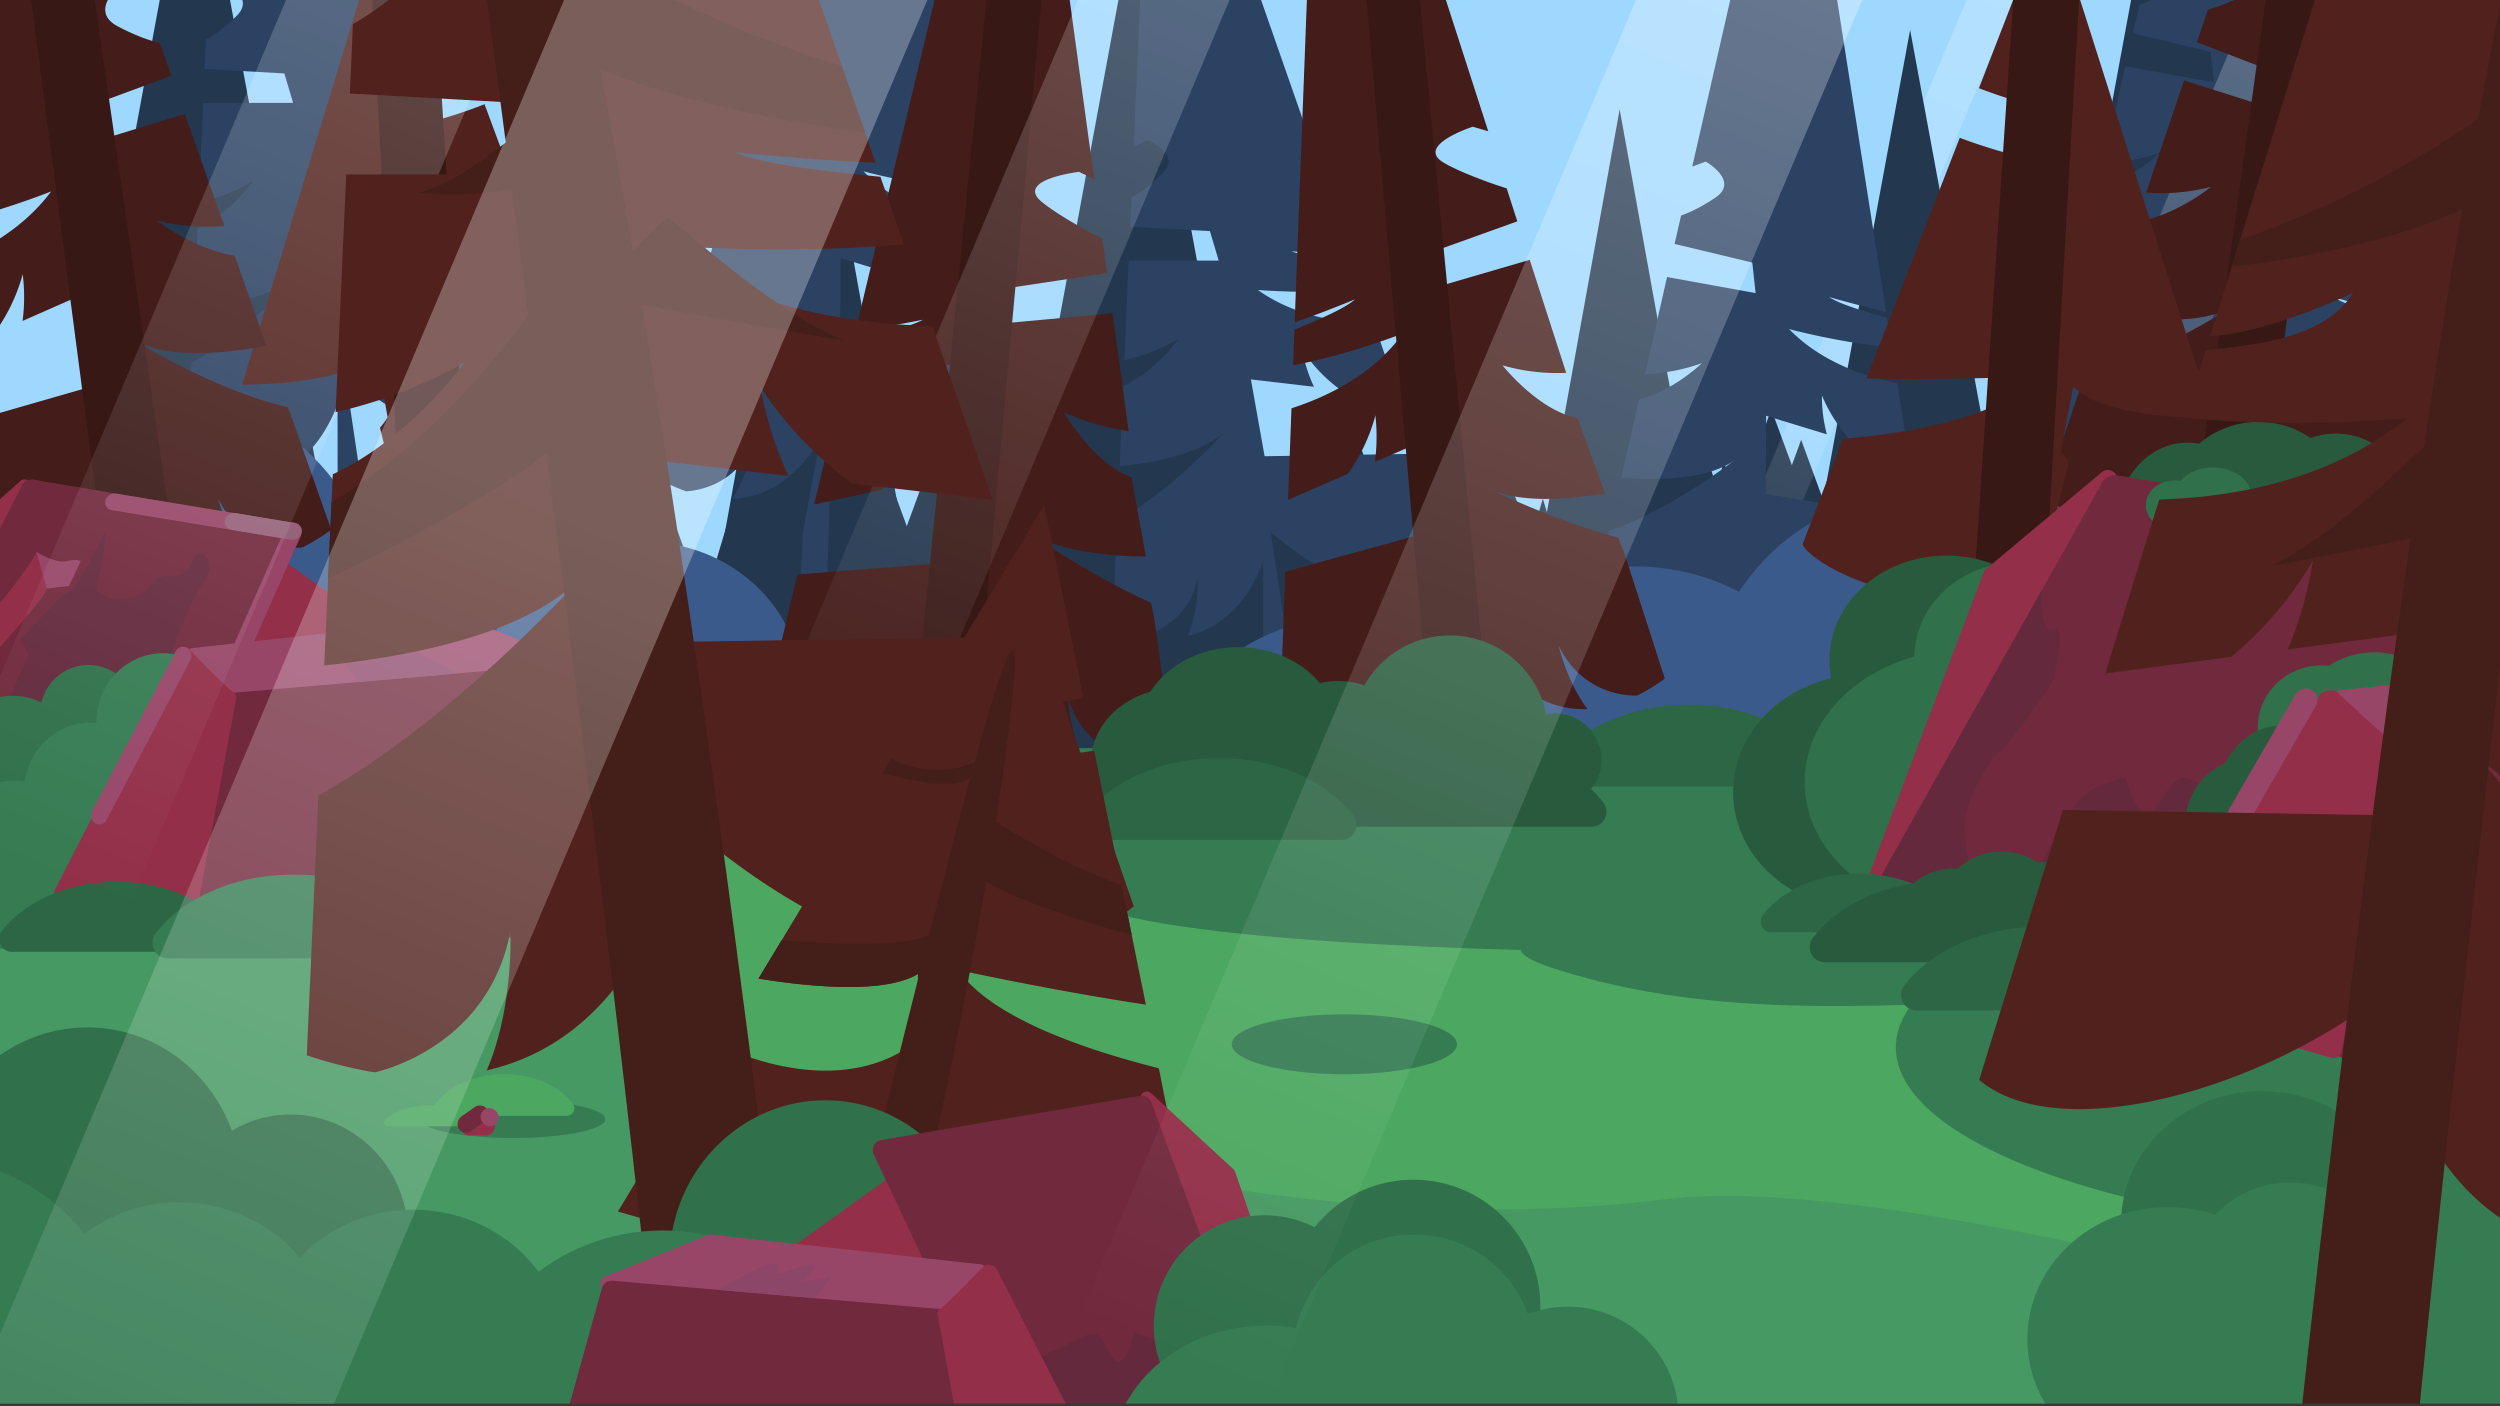 <svg xmlns="http://www.w3.org/2000/svg" xmlns:xlink="http://www.w3.org/1999/xlink" viewBox="0 0 1920 1080"><rect x="0" y="0" width="1920" height="1080" fill="#808080" stroke="none"/><defs><style>.cls-1{isolation:isolate;}.cls-2{fill:#9fd8ff;}.cls-3{fill:#23374f;}.cls-23,.cls-24,.cls-26,.cls-27,.cls-4,.cls-6{opacity:0.47;mix-blend-mode:hard-light;}.cls-4{fill:url(#linear-gradient);}.cls-5{fill:#2b4263;}.cls-6{fill:url(#linear-gradient-2);}.cls-7{fill:#3b5a8c;}.cls-8{fill:#51221d;}.cls-9{fill:#441c19;}.cls-10{fill:#381815;}.cls-11{fill:#4ca860;}.cls-12{fill:#479963;}.cls-13{fill:#357c53;}.cls-14{fill:#30704a;}.cls-15{fill:#285b3d;}.cls-16{fill:#2d6644;}.cls-17{fill:#71293d;}.cls-18{fill:#932f49;}.cls-19{fill:#984668;}.cls-20{fill:#64293d;}.cls-21{fill:#8c4668;}.cls-22{fill:#96637a;}.cls-23{fill:url(#linear-gradient-3);}.cls-24{fill:url(#linear-gradient-4);}.cls-25{fill:#441f19;}.cls-26{fill:url(#linear-gradient-5);}.cls-27{fill:url(#linear-gradient-6);}.cls-28{fill:#383838;}</style><linearGradient id="linear-gradient" x1="1104.4" y1="844.05" x2="1104.4" y2="-344.95" gradientTransform="translate(1150.45 91.43) scale(0.21 1)" gradientUnits="userSpaceOnUse"><stop offset="0.16" stop-color="#fff" stop-opacity="0"/><stop offset="1" stop-color="#fff" stop-opacity="0.6"/></linearGradient><linearGradient id="linear-gradient-2" x1="1524.59" y1="779.06" x2="1524.59" y2="-409.94" gradientTransform="translate(963.59 181.54) scale(0.42 1)" xlink:href="#linear-gradient"/><linearGradient id="linear-gradient-3" x1="417.34" y1="1030.48" x2="417.34" y2="-158.52" gradientTransform="translate(487.24 -153.82) scale(0.67 1)" xlink:href="#linear-gradient"/><linearGradient id="linear-gradient-4" x1="226.72" y1="1269.6" x2="226.72" y2="80.6" gradientTransform="translate(-44.72 -380.6)" xlink:href="#linear-gradient"/><linearGradient id="linear-gradient-5" x1="400.19" y1="1693.75" x2="400.19" y2="504.75" gradientTransform="translate(-355.89 -804.07) scale(1.61 1.35)" gradientUnits="userSpaceOnUse"><stop offset="0" stop-color="#fff" stop-opacity="0"/><stop offset="0.7" stop-color="#fff" stop-opacity="0.6"/></linearGradient><linearGradient id="linear-gradient-6" x1="1181.66" y1="1285.05" x2="1181.66" y2="96.05" gradientTransform="translate(-95.35 -200.91) scale(1 1.17)" xlink:href="#linear-gradient"/></defs><g class="cls-1"><g id="Layer_13" data-name="Layer 13"><rect class="cls-2" x="-116" y="-94" width="2405" height="798"/></g><g id="Layer_12" data-name="Layer 12"><polygon class="cls-3" points="1438.31 329.74 1397.89 464.39 1478.73 464.39 1438.31 329.74"/><polygon class="cls-3" points="898.5 351.76 848.98 486.42 948.02 486.42 898.5 351.76"/><polygon class="cls-3" points="840.86 359.86 804.32 481.76 877.4 481.76 840.86 359.86"/><polygon class="cls-3" points="795.25 378.76 752.74 494.77 837.76 494.77 795.25 378.76"/><polygon class="cls-3" points="582.83 379.86 536.84 505.79 628.83 505.79 582.83 379.86"/><polygon class="cls-3" points="685.28 373.76 646.86 478.78 723.71 478.78 685.28 373.76"/><polygon class="cls-3" points="1360.37 314.38 1310.86 449.04 1409.89 449.04 1360.37 314.38"/><polygon class="cls-3" points="1302.73 322.48 1266.2 444.38 1339.27 444.38 1302.73 322.48"/><polygon class="cls-3" points="1324.03 354.61 1289.33 470.62 1358.73 470.62 1324.03 354.61"/><polygon class="cls-3" points="1257.12 341.38 1214.61 457.39 1299.63 457.39 1257.12 341.38"/><polygon class="cls-3" points="1090.77 356.85 1053.22 482.77 1128.32 482.77 1090.77 356.85"/><polygon class="cls-3" points="1044.71 342.49 998.71 468.42 1090.71 468.42 1044.71 342.49"/><polygon class="cls-3" points="1207.64 348.36 1176.27 453.38 1239.01 453.38 1207.64 348.36"/><polygon class="cls-3" points="1147.16 336.38 1108.73 441.41 1185.59 441.41 1147.16 336.38"/><polygon class="cls-3" points="996.79 350.38 962.85 464.38 1030.73 464.38 996.79 350.38"/><polygon class="cls-3" points="955.15 337.38 913.57 451.38 996.73 451.38 955.15 337.38"/><polygon class="cls-3" points="1596.5 315.76 1546.98 450.42 1646.02 450.42 1596.5 315.76"/><polygon class="cls-3" points="1538.86 323.86 1502.32 445.76 1575.4 445.76 1538.86 323.86"/><polygon class="cls-3" points="1493.25 342.76 1450.74 458.77 1535.76 458.77 1493.25 342.76"/><polygon class="cls-3" points="1280.83 343.86 1234.84 469.79 1326.83 469.79 1280.83 343.86"/><polygon class="cls-3" points="1383.29 337.76 1344.86 442.78 1421.71 442.78 1383.29 337.76"/><polygon class="cls-3" points="1955.12 305.38 1912.61 421.39 1997.63 421.39 1955.12 305.38"/><polygon class="cls-3" points="1788.77 320.85 1751.22 446.77 1826.32 446.77 1788.77 320.85"/><polygon class="cls-3" points="1742.71 306.49 1696.71 432.42 1788.71 432.42 1742.71 306.49"/><polygon class="cls-3" points="1905.64 312.36 1874.27 417.38 1937.01 417.38 1905.64 312.36"/><polygon class="cls-3" points="1845.16 300.38 1806.73 405.41 1883.59 405.41 1845.16 300.38"/><polygon class="cls-3" points="1694.79 314.38 1660.85 428.38 1728.73 428.38 1694.79 314.38"/><polygon class="cls-3" points="1653.15 301.38 1611.57 415.38 1694.73 415.38 1653.15 301.38"/><polygon class="cls-3" points="796.31 359.74 755.89 494.39 836.73 494.39 796.31 359.74"/><polygon class="cls-3" points="256.5 381.76 206.98 516.41 306.02 516.41 256.5 381.76"/><polygon class="cls-3" points="198.86 389.86 162.32 511.76 235.4 511.76 198.86 389.86"/><polygon class="cls-3" points="153.25 408.76 110.74 524.77 195.76 524.77 153.25 408.76"/><polygon class="cls-3" points="43.28 403.76 4.86 508.78 81.71 508.78 43.28 403.76"/><polygon class="cls-3" points="718.37 344.38 668.86 479.04 767.89 479.04 718.37 344.38"/><polygon class="cls-3" points="660.73 352.48 624.2 474.38 697.27 474.38 660.73 352.48"/><polygon class="cls-3" points="682.03 384.61 647.33 500.62 716.73 500.62 682.03 384.61"/><polygon class="cls-3" points="615.12 371.38 572.61 487.39 657.63 487.39 615.12 371.38"/><polygon class="cls-3" points="448.77 386.85 411.22 512.77 486.32 512.77 448.77 386.85"/><polygon class="cls-3" points="402.71 372.49 356.71 498.42 448.71 498.42 402.71 372.49"/><polygon class="cls-3" points="565.64 378.36 534.27 483.38 597.01 483.38 565.64 378.36"/><polygon class="cls-3" points="505.16 366.38 466.73 471.41 543.59 471.41 505.16 366.38"/><polygon class="cls-3" points="354.79 380.38 320.85 494.38 388.73 494.38 354.79 380.38"/><polygon class="cls-3" points="313.15 367.38 271.57 481.38 354.73 481.38 313.15 367.38"/><polygon class="cls-3" points="1415.58 364.36 1375.16 499.01 1456 499.01 1415.58 364.36"/><polygon class="cls-3" points="875.77 386.38 826.25 521.03 925.29 521.03 875.77 386.38"/><polygon class="cls-3" points="818.13 394.47 781.59 516.38 854.67 516.38 818.13 394.47"/><polygon class="cls-3" points="772.52 413.38 730.01 529.39 815.03 529.39 772.52 413.38"/><polygon class="cls-3" points="560.1 414.48 514.1 540.41 606.1 540.41 560.1 414.48"/><polygon class="cls-3" points="662.55 408.38 624.13 513.4 700.98 513.4 662.55 408.38"/><polygon class="cls-3" points="1337.64 349 1288.12 483.66 1387.16 483.66 1337.64 349"/><polygon class="cls-3" points="1280 357.1 1243.46 479 1316.54 479 1280 357.1"/><polygon class="cls-3" points="1301.3 389.23 1266.6 505.24 1336 505.24 1301.3 389.23"/><polygon class="cls-3" points="1234.39 376 1191.88 492.01 1276.9 492.01 1234.39 376"/><polygon class="cls-3" points="1068.04 391.46 1030.49 517.39 1105.59 517.39 1068.04 391.46"/><polygon class="cls-3" points="1021.98 377.11 975.98 503.03 1067.98 503.03 1021.98 377.11"/><polygon class="cls-3" points="1184.91 382.98 1153.54 488 1216.28 488 1184.91 382.98"/><polygon class="cls-3" points="1124.43 371 1086 476.02 1162.85 476.02 1124.43 371"/><polygon class="cls-3" points="974.06 385 940.12 499 1008 499 974.06 385"/><polygon class="cls-3" points="932.42 372 890.84 486 974 486 932.42 372"/><path class="cls-3" d="M-157,605c63,14,746-71,992-115s969,19,1127,68,111,454,108,451S274,889,274,889L-157,694Z"/><polygon class="cls-3" points="229 453 2044 398 2079 724 100 644 229 453"/></g><g id="Layer_17" data-name="Layer 17"><rect class="cls-4" x="1367.6" y="-253.51" width="33.92" height="1189" transform="translate(242.13 -512.32) rotate(22.92)"/></g><g id="Layer_11" data-name="Layer 11"><polygon class="cls-3" points="1243.91 84 1135.9 682 1351.93 682 1243.91 84"/><polygon class="cls-3" points="1466.97 23 1333.64 744 1600.3 744 1466.97 23"/><polygon class="cls-3" points="870.6 -63 737.26 658 1003.93 658 870.6 -63"/><polygon class="cls-3" points="624.99 31 516.97 629 733 629 624.99 31"/><polygon class="cls-3" points="1664.04 -148 1530.71 573 1797.37 573 1664.04 -148"/><polygon class="cls-3" points="149.67 -146 16.34 575 283 575 149.67 -146"/></g><g id="Layer_10" data-name="Layer 10"><path class="cls-5" d="M1738.11,437.67l-4.46,137.09,3.77,45.57L1710.83,623l4.38-92,13-71.69c-20.08,32.72-44.15,44.24-67,45.32,12.24-18.42,15.51-42.76,15.51-42.76-13.81,36.22-51.08,36.93-51.08,36.93a138.22,138.22,0,0,1-20.49-9.3L1623.71,408h0c46.5-15.81,94.5-52.95,95.48-53.72-20.37,14.3-57.15,15.09-86.17,12.9l13.69-60h0c26.42-6.87,47.89-27.61,48.24-27.95a148,148,0,0,1-43.79,8.45l17-74.6,68,12.35-2.55-23.44L1674,187.62l5-21.81c5.29-1.84,14.52-5.78,26.3-13.72,18.91-12.74-7.31-27.71-7.31-27.71l-10.4,3.78,89.24-391.23,1.46,132.63s29.22,185.59,58.11,370.11c-20.21-4.48-43.66-11.27-43.66-11.27,7.67,5.57,31.85,12.44,44.41,16q1.77,11.36,3.55,22.69c-39.84-3.56-78.81-14.12-78.81-14.12,23.3,24.08,55.53,35.89,83.11,41.65,3.1,19.82,6.16,39.41,9.15,58.52l-43.55-13.31a116.26,116.26,0,0,1-23.49-35.9,114.67,114.67,0,0,0,3.78,29.88l-46.62-14.24-.25,60,117.28,19.49c5.14,32.94,9.92,63.69,14.12,90.83C1844.15,505.61,1796,508.6,1738.11,437.67Z"/><path class="cls-5" d="M1350.27,437.37l-4.45,137.08,3.76,45.57L1323,622.68l4.38-92,13-71.69c-20.08,32.72-44.15,44.25-67.05,45.32,12.24-18.42,15.51-42.76,15.51-42.76-13.81,36.23-51.08,36.93-51.08,36.93a138.22,138.22,0,0,1-20.49-9.29l18.59-81.52h0c46.5-15.81,94.5-52.95,95.48-53.71-20.37,14.29-57.15,15.09-86.17,12.9l13.69-60h0c26.42-6.87,47.89-27.61,48.24-27.95a148,148,0,0,1-43.79,8.45l17-74.6,68,12.35-2.55-23.45-59.69-14.31,5-21.81c5.29-1.85,14.52-5.79,26.3-13.72,18.91-12.74-7.31-27.71-7.31-27.71l-10.4,3.78,89.24-391.23,1.46,132.62s29.22,185.6,58.11,370.12c-20.21-4.48-43.66-11.27-43.66-11.27,7.67,5.57,31.85,12.43,44.41,16q1.77,11.37,3.55,22.7C1413,263.27,1374,252.71,1374,252.71c23.3,24.08,55.53,35.89,83.11,41.66l9.15,58.51-43.55-13.3a116.39,116.39,0,0,1-23.49-35.9,114.67,114.67,0,0,0,3.78,29.88l-46.62-14.25-.25,60,117.28,19.49c5.14,32.95,9.92,63.7,14.12,90.84C1456.31,505.31,1408.13,508.29,1350.27,437.37Z"/><path class="cls-5" d="M975.94,408.62l20.23,135.65,11.89,44.16-25.68,7.38-12.21-91.29-.07-72.87c-13.87,35.8-35.48,51.46-57.81,56.63,8.73-20.32,7.57-44.85,7.57-44.85-7.08,38.11-43.62,45.5-43.62,45.5a137.87,137.87,0,0,1-21.83-5.47l3.66-83.53h0c42.9-23.91,83.45-69.06,84.28-70-17.47,17.72-53.51,25.1-82.45,28.16l2.69-61.48h0c24.75-11.5,42.15-35.76,42.43-36.16a147.5,147.5,0,0,1-41.55,16.18l3.34-76.44,69.15-.07-6.73-22.61L868,174.15l1-22.35c4.87-2.77,13.25-8.3,23.41-18.22,16.32-15.93-12.17-26-12.17-26l-9.55,5.59,17.54-400.9,25.25,130.21S975.48,19.86,1037,196.2c-20.68-.78-45-3.26-45-3.26,8.54,4.11,33.57,6.52,46.57,7.82q3.78,10.86,7.56,21.69c-39.83,3.64-80.06.25-80.06.25,27.24,19.51,61.08,25.34,89.24,26.06,6.61,18.94,13.14,37.65,19.5,55.92l-45.23-5.27a116.3,116.3,0,0,1-29.55-31.1,115.66,115.66,0,0,0,9.08,28.72l-48.42-5.65,10.53,59,118.87-1.89c11,31.48,21.2,60.88,30.2,86.82C1092.46,456.41,1045.6,468,975.94,408.62Z"/><path class="cls-5" d="M1702.26,275.54l-4.46,137.09,3.77,45.57L1675,460.85l4.38-92,13-71.69c-20.08,32.72-44.15,44.24-67.05,45.32,12.24-18.42,15.51-42.76,15.51-42.76-13.81,36.22-51.08,36.93-51.08,36.93a138.22,138.22,0,0,1-20.49-9.3l18.59-81.52h0c46.5-15.81,94.49-53,95.48-53.72-20.37,14.3-57.15,15.09-86.17,12.9l13.69-60h0c26.41-6.87,47.89-27.61,48.24-27.95a148,148,0,0,1-43.79,8.45l17-74.6,68,12.35-2.56-23.44-59.68-14.32,5-21.81c5.29-1.84,14.52-5.78,26.3-13.72,18.91-12.74-7.31-27.71-7.31-27.71L1651.69-34l89.24-391.23,1.46,132.63s29.22,185.59,58.1,370.11c-20.2-4.48-43.65-11.27-43.65-11.27,7.67,5.57,31.85,12.44,44.4,16q1.79,11.36,3.55,22.69C1765,101.45,1726,90.89,1726,90.89c23.3,24.08,55.53,35.89,83.11,41.65,3.1,19.82,6.16,39.41,9.14,58.52l-43.54-13.31a116,116,0,0,1-23.49-35.9,114.67,114.67,0,0,0,3.78,29.88l-46.63-14.25-.24,60,117.28,19.49c5.14,32.94,9.92,63.69,14.12,90.83C1808.3,343.48,1760.12,346.47,1702.26,275.54Z"/><path class="cls-5" d="M639.42,316.24,635,453.32l3.77,45.57-26.59,2.66,4.38-92,13-71.69c-20.08,32.72-44.15,44.25-67,45.32C574.73,364.75,578,340.41,578,340.41c-13.81,36.23-51.08,36.93-51.08,36.93a137.21,137.21,0,0,1-20.49-9.3L525,286.53h0c46.5-15.81,94.5-52.95,95.48-53.71-20.37,14.29-57.15,15.09-86.17,12.89l13.69-60h0c26.42-6.87,47.89-27.61,48.24-27.95a148,148,0,0,1-43.79,8.45l17-74.6,68,12.35L635,80.5,575.28,66.19l5-21.81c5.29-1.85,14.52-5.79,26.3-13.72C625.47,17.92,599.25,3,599.25,3l-10.4,3.78L678.09-384.5l1.46,132.62s29.22,185.6,58.1,370.12C717.45,113.76,694,107,694,107c7.67,5.57,31.85,12.43,44.4,16q1.79,11.37,3.55,22.7c-39.83-3.57-78.8-14.13-78.8-14.13,23.3,24.08,55.53,35.89,83.11,41.66,3.1,19.82,6.16,39.4,9.14,58.51l-43.54-13.3a116.39,116.39,0,0,1-23.49-35.9,114.67,114.67,0,0,0,3.78,29.88l-46.63-14.25-.24,60,117.28,19.49c5.14,32.95,9.92,63.7,14.12,90.84C745.46,384.18,697.28,387.16,639.42,316.24Z"/><path class="cls-5" d="M265.09,287.49l20.23,135.65,11.89,44.16-25.68,7.38-12.21-91.29-.07-72.87c-13.87,35.8-35.48,51.46-57.82,56.62,8.74-20.31,7.58-44.84,7.58-44.84-7.08,38.11-43.62,45.5-43.62,45.5a137.87,137.87,0,0,1-21.83-5.47l3.66-83.53h0c42.9-23.91,83.45-69.06,84.28-70C214,226.53,178,233.91,149.05,237l2.69-61.48h0c24.75-11.5,42.15-35.76,42.43-36.16a147.48,147.48,0,0,1-41.56,16.18L156,79.06,225.1,79l-6.72-22.61L157.1,53l1-22.35c4.87-2.77,13.25-8.3,23.41-18.22C197.8-3.48,169.32-13.5,169.32-13.5l-9.55,5.59,17.54-400.9L202.56-278.6S264.63-101.27,326.18,75.07c-20.68-.78-45-3.26-45-3.26,8.54,4.11,33.56,6.52,46.56,7.82l7.57,21.69c-39.83,3.64-80.06.25-80.06.25,27.24,19.5,61.08,25.34,89.24,26.06,6.61,18.94,13.14,37.65,19.5,55.92l-45.23-5.27a116.3,116.3,0,0,1-29.55-31.1,114.6,114.6,0,0,0,9.08,28.71l-48.42-5.64,10.53,59L379.3,227.4c11,31.48,21.19,60.88,30.2,86.82C381.6,335.28,334.75,346.87,265.09,287.49Z"/></g><g id="Layer_15" data-name="Layer 15"><rect class="cls-6" x="1576.87" y="-228.4" width="67.93" height="1189" transform="translate(269.78 -598.46) rotate(22.92)"/></g><g id="Layer_9" data-name="Layer 9"><ellipse class="cls-7" cx="1470" cy="551.5" rx="163" ry="171.5"/><ellipse class="cls-7" cx="493.5" cy="530" rx="122.5" ry="114"/><ellipse class="cls-7" cx="1043.5" cy="587" rx="143.5" ry="114"/><ellipse class="cls-7" cx="1255" cy="584.5" rx="163" ry="149.5"/><circle class="cls-7" cx="117" cy="475" r="175"/></g><g id="Layer_8" data-name="Layer 8"><path class="cls-8" d="M487.73,392.35c-11.6,22.68-115.2,68.85-176,18.9l-19.87-82.8a49.73,49.73,0,0,0,5.85-8.07l-9-49.11c-18.48,19-65.13,23.74-102.82,24.19q4.81-15.84,9.77-32.11C246.22,97,304.24-93.79,305.8-98.69L358,42c-20.95,8.2-43,15.65-55.26,14.71l7.74,42.24s31.71-7,61.64-18.91l36.32,97.82L422,214.34l18.77,50.55c-64.17,1.43-126.45-1.8-126.45-1.8,27.38,31,90.29,43.36,143.63,48.08Z"/><path class="cls-9" d="M1126.66,472.72l22.14,162.13,1.62,54.41,29.41.55-16.38-108.68-23.26-83.74c26.07,36.84,53.84,48.15,79,47.19-15.7-20.65-22.34-49.19-22.34-49.19,19.66,41.61,60.51,38.8,60.51,38.8a142.93,142.93,0,0,0,21.23-13L1248,426.31,1242.81,413c-52.83-14.2-104.8-40.22-106-41,24.07,15,64.39,12.3,95.84,6.87L1211.42,321h0c-29.75-5.56-57.11-40-57.53-40.4a153.11,153.11,0,0,0,48.94,5.74l-28-86.8L1102,220.79l-.16-28,63.45-22.81-8.18-25.38c-6-1.67-34.49-11.42-48.36-19.68-22.28-13.26,22.37-27.6,22.37-27.6l11.85,3.47L996.12-354.49l15.11,157.42s-8.57,223-16.92,444.59c21.53-7.29,46.31-17.63,46.31-17.63-7.68,7.35-33.25,17.86-46.53,23.37q-.51,13.64-1,27.26c43.11-8.13,84.39-24.46,84.39-24.46-22.44,30.84-56.2,48-85.63,57.53-.9,23.8-1.77,47.33-2.63,70.28l45.94-20A138.23,138.23,0,0,0,1056.3,319a147.36,147.36,0,0,1-.37,35.8l49.18-21.45,7.82,71.09L987.16,439c-1.47,39.57-2.83,76.5-4,109.09C1019.28,563.65,1072.33,562.49,1126.66,472.72Z"/><path class="cls-9" d="M1724,336.83l-23.74,161.76L1698.16,553l-29.81-.28,17.48-108.39,24.24-83.22c-26.72,36.16-55,46.7-80.46,45,16.08-20.24,23-48.64,23-48.64-20.26,41.12-61.64,37.14-61.64,37.14A148.94,148.94,0,0,1,1569.6,381l31.77-94.14h0c53.67-12.72,111.91-50.51,113.11-51.29-24.52,14.3-65.36,10.5-97.2,4.16l23.39-69.29h0c30.2-4.73,56.82-26.52,57.25-26.88a155.36,155.36,0,0,1-49.65,4.36l29.08-86.15L1751,85.18l.39-28.1-64.13-24.65,8.5-25.19c6.11-1.5,16.88-5,31-12.85,22.69-12.65-4.3-33.76-4.3-33.76l-12,3.13L1862.93-488l-16.57,157.25s6.89,223.57,13.57,445.81c-21.76-7.91-46.8-19-46.8-19,7.73,7.58,33.57,18.84,47,24.73q.41,13.68.82,27.34c-43.63-9.37-85.34-26.9-85.34-26.9,22.5,31.52,56.58,49.67,86.33,60.06.71,23.87,1.41,47.45,2.1,70.47l-46.4-21.38a140.35,140.35,0,0,1-21.09-45.54,146.59,146.59,0,0,0,.08,35.87l-49.67-22.89-8.5,71L1865.65,307c1.17,39.68,2.24,76.71,3.17,109.39C1832.09,431,1778.33,428.28,1724,336.83Z"/><polygon class="cls-10" points="1654.84 614.14 1758.58 -133.52 1805.37 -145.47 1709.62 617.53 1654.84 614.14"/><polygon class="cls-10" points="320.95 642.14 279.15 -121.52 325.94 -133.47 375.73 645.53 320.95 642.14"/><polygon class="cls-10" points="1103.7 620.02 1037 -143.64 1075.97 -150.8 1150.65 628.2 1103.7 620.02"/><path class="cls-8" d="M1384.35,418.15c12.12,22.68,120.32,68.85,183.83,18.9l20.76-82.8a49.8,49.8,0,0,1-6.11-8.07l9.4-49.11c19.29,19,68,23.74,107.38,24.19q-5-15.84-10.2-32.11C1636.58,122.76,1576-68,1574.36-72.89L1519.82,67.77c21.88,8.2,45,15.65,57.71,14.71l-8.08,42.23s-33.12-7-64.38-18.91l-37.93,97.83L1453,240.14l-19.61,50.55c67,1.43,132.07-1.8,132.07-1.8-28.6,31-94.29,43.36-150,48.08Z"/><path class="cls-9" d="M751.33,500.19,743,663.64l-8.84,53.77c10.2,2,20.43,4,30.56,6l4-109.84-8-86.62c20.05,41,46.81,57.31,73.24,61-12.37-23.21-13.77-52.49-13.77-52.49,12.45,44.54,55.57,49.35,55.57,49.35A156.41,156.41,0,0,0,900.36,576l-13.53-98.89L884,463c-52.33-23.75-101.48-59-102.55-60,22.2,19.17,64.75,24,98.6,24.53l-11-60.8h0c-29.94-11-51.78-49.94-52.15-50.37a169.33,169.33,0,0,0,49.91,14.71l-12.39-90.5L774.4,248l5.26-27.6,70.57-10.66-3.62-26.46c-6-2.75-33.74-17.61-46.61-28.3-20.66-17.16,28.67-23,28.67-23l11.69,5.61L775.38-337,760.66-179.48S708.56,38.05,657,254.33c23.86-3.17,51.7-8.75,51.7-8.75-9.44,5.81-38.14,11.39-53,14.35q-3.18,13.31-6.34,26.6c46.51,0,92.71-8.39,92.71-8.39-29.37,26.14-67.88,36.74-100.41,40.66l-16.35,68.58L677,376.21A137.79,137.79,0,0,0,707.75,336a139.88,139.88,0,0,1-7.32,35.11l55.43-12-5.61,71.31L612.42,441.16c-9.19,38.62-17.75,74.67-25.28,106.49C621.77,569.65,677.31,578.34,751.33,500.19Z"/><path class="cls-9" d="M93.22,362.62,118,524.39l2.18,54.45,31.13-.28L133.07,470.17,107.74,387c27.91,36.16,57.4,46.7,84,45-16.8-20.23-24.06-48.63-24.06-48.63,21.16,41.11,64.37,37.14,64.37,37.14a157.39,157.39,0,0,0,22.37-13.65l-33.19-94.14h0C165.22,300,104.39,262.16,103.14,261.38c25.61,14.3,68.27,10.49,101.51,4.16l-24.42-69.3h0c-31.54-4.73-59.35-26.52-59.8-26.88a169.54,169.54,0,0,0,51.86,4.36L141.92,87.57,65,111l-.41-28.1,67-24.65L122.69,33c-6.38-1.5-17.63-5-32.38-12.85-23.7-12.65,4.48-33.77,4.48-33.77l12.58,3.14L-51.9-462.24-34.59-305s-7.2,223.56-14.18,445.81c22.73-7.91,48.88-19,48.88-19-8.07,7.58-35.06,18.84-49.06,24.73q-.42,13.68-.86,27.34C-4.24,164.54,39.32,147,39.32,147c-23.5,31.52-59.09,49.67-90.16,60.05-.75,23.88-1.48,47.46-2.19,70.48l48.46-21.38a137.7,137.7,0,0,0,22-45.54,139.83,139.83,0,0,1-.09,35.87L69.24,223.6l8.88,71L-54.74,332.8C-56,372.47-57.08,409.51-58,442.19-19.69,456.76,36.46,454.08,93.22,362.62Z"/><polygon class="cls-10" points="165.43 639.94 57.08 -107.72 8.22 -119.67 108.22 643.33 165.43 639.94"/><polygon class="cls-10" points="1558.54 667.94 1602.19 -95.72 1553.33 -107.67 1501.33 671.33 1558.54 667.94"/><polygon class="cls-10" points="741.04 645.82 810.69 -117.84 770 -125 692 654 741.04 645.82"/></g><g id="Layer_1" data-name="Layer 1"><path class="cls-11" d="M-93.5,575h2072l27,575.5s-2152-.86-2152,0S-93.5,575-93.5,575Z"/><path class="cls-12" d="M907,906s179,39,372,15,680,130,680,130,99,139,87,138-954,39-954,39l-347-94Z"/><polygon class="cls-12" points="-185 540 489.57 577.42 595 1308 -185 1176 -185 540"/><ellipse class="cls-13" cx="1935.5" cy="804.5" rx="479.5" ry="148.5"/><path class="cls-13" d="M1603.09,772C1501,762,1346,793,1194,744s407.17-40.69,409.09-39.84,0,67.84,0,67.84"/><ellipse class="cls-14" cx="1737" cy="939.5" rx="108" ry="101.5"/><ellipse class="cls-13" cx="1759" cy="979.57" rx="76" ry="71.43"/><ellipse class="cls-13" cx="1875" cy="1038.5" rx="138" ry="117.5"/><ellipse class="cls-13" cx="1665" cy="1028.5" rx="108" ry="101.5"/><polygon class="cls-13" points="981.87 575 679.96 574.72 729 644 900 695 1241 665 1368.65 574.72 981.87 575"/><path class="cls-13" d="M821,680c0,40,299.23,51,450,51s271-43.46,271-83.5S1419.77,575,1269,575,821,640,821,680Z"/><ellipse class="cls-13" cx="1032.5" cy="802" rx="86.5" ry="23"/><path class="cls-15" d="M1038,563.5a75.5,75.5,0,0,1,151,0c0,41.7-33.3,44.5-75,44.5S1038,605.2,1038,563.5Z"/><ellipse class="cls-15" cx="951" cy="563" rx="77" ry="66"/><ellipse class="cls-15" cx="906" cy="585" rx="68" ry="57"/><ellipse class="cls-15" cx="1027.5" cy="570" rx="54.5" ry="47"/><path class="cls-15" d="M1222.21,635h-188a11.56,11.56,0,0,1-9.23-18.54c20.15-26.38,58.83-44.22,103.23-44.22s83.07,17.84,103.22,44.22A11.56,11.56,0,0,1,1222.21,635Z"/><path class="cls-16" d="M1391,604h-188a11.56,11.56,0,0,1-9.23-18.54c20.15-26.38,58.82-44.22,103.22-44.22s83.08,17.84,103.23,44.22A11.56,11.56,0,0,1,1391,604Z"/><path class="cls-16" d="M1030.21,645h-188A11.56,11.56,0,0,1,833,626.46c20.15-26.38,58.83-44.22,103.23-44.22s83.07,17.84,103.22,44.22A11.56,11.56,0,0,1,1030.21,645Z"/><circle class="cls-15" cx="1194.5" cy="583.5" r="35.5"/></g><g id="Layer_7" data-name="Layer 7"><ellipse class="cls-15" cx="1433.28" cy="608.27" rx="102.28" ry="90.73"/><ellipse class="cls-15" cx="1495" cy="506.84" rx="90" ry="80.16"/><ellipse class="cls-14" cx="1552.04" cy="506.5" rx="74.57" ry="82.02" transform="translate(890.86 1999.21) rotate(-84.18)"/><ellipse class="cls-14" cx="1509.5" cy="600.5" rx="123.5" ry="101.5"/></g><g id="Layer_5" data-name="Layer 5"><circle class="cls-15" cx="1794" cy="389" r="56"/><ellipse class="cls-15" cx="1680" cy="400.5" rx="54" ry="60.5"/><circle class="cls-15" cx="1734.5" cy="394.5" r="70.5"/><ellipse class="cls-13" cx="394" cy="859.5" rx="71" ry="14.5"/><path class="cls-17" d="M53,450S8,497,5,502s-17,9-17,9l48-59,17-2"/><path class="cls-18" d="M146.82,431.59c14.39-5.22,35.09-11.79,46.06-17.08,1.46-.7,3.53,0,5,1.68L345.69,522c1.54,1.76,2,4.09,1.13,5.56l-70.48,76.22c-1.22,2-4.37,1.5-6.33-1L145,440.91C143.08,438.45,144.69,432.37,146.82,431.59Z"/><path class="cls-18" d="M15.73,369.34l-62.3,55.32a5,5,0,0,0-1.32,2l-67.84,197.1a5,5,0,0,0,5.67,6.44l46.36-9.35a4.92,4.92,0,0,0,3.7-3.23L23.77,374.56A5,5,0,0,0,15.73,369.34Z"/><path class="cls-17" d="M75.35,718.59C48.11,697.45-85.83,650.34-109,635a7.92,7.92,0,0,1-3.05-9.36L16.62,373.38a8,8,0,0,1,8.81-5.08l199.18,33.89a7.93,7.93,0,0,1,5.86,11.21l-143,302.32A8,8,0,0,1,75.35,718.59Z"/><path class="cls-19" d="M438,507.31l-79.93-32.18a4.91,4.91,0,0,0-2.4-.33L147.84,497.71a4.93,4.93,0,0,0-3.42,7.85l28.25,37.81a5,5,0,0,0,4.51,2l259.5-28.53A4.93,4.93,0,0,0,438,507.31Z"/><path class="cls-17" d="M143.29,710.37c7.57-33.56,24.09-144.11,28.15-171.53a7.93,7.93,0,0,1,7.19-6.74l252.93-21.88a8,8,0,0,1,8.36,5.78L494.1,710a7.94,7.94,0,0,1-7.67,10.07H151.06A8,8,0,0,1,143.29,710.37Z"/><path class="cls-20" d="M2,551s24-66,40-81,39-62,39-62a142.66,142.66,0,0,1-6,38c-6,19,36,16,41,3s25,1,31-17,22,1,9,16-34,84-34,84L41.75,563.53Z"/><path class="cls-20" d="M111.17,577.62c-2-7-27.08-17-39.11-23s-14.05-7-24.07,12-18.06-16-18.06-16-21.06,3-29.08,19-56.17,102-56.17,102,75.22,46,85.25,44,113.34-99,113.34-99Z"/><ellipse class="cls-14" cx="67.06" cy="552.44" rx="38.54" ry="40.71" transform="matrix(0.94, -0.34, 0.34, 0.94, -181.68, 54.63)"/><ellipse class="cls-14" cx="9.12" cy="588.7" rx="50.62" ry="53.48" transform="matrix(0.94, -0.34, 0.34, 0.94, -197.22, 37.27)"/><ellipse class="cls-13" cx="66.76" cy="604.62" rx="50.42" ry="47.48" transform="translate(-489.06 357.46) rotate(-59.73)"/><ellipse class="cls-13" cx="122.28" cy="551.37" rx="50.42" ry="47.48" transform="translate(-415.54 379.01) rotate(-59.73)"/><ellipse class="cls-13" cx="7.26" cy="664.2" rx="65.55" ry="61.23" transform="translate(-578.19 350.41) rotate(-61.18)"/><path class="cls-18" d="M145.27,498.65c10.88,10.75,25.67,26.61,35.15,34.24,1.26,1,1.51,3.17.61,5.23L148,716.48c-.94,2.13-2.86,3.56-4.57,3.39l-99.22-31c-2.36-.24-3.23-3.3-1.76-6.15L136,501C137.46,498.2,143.66,497.06,145.27,498.65Z"/><path class="cls-21" d="M350.71,517.21s-28.08-16.54-39-19.55-7.93,5-5.93,7-25.07-8-29.08-7,7,13,9,13-18.05-1-22.06-4,11.87,17.07,11.87,17.07l75.21-6.51"/><path class="cls-19" d="M219.25,405.36,180.87,492.3a7.47,7.47,0,0,0,3.24,9.38h0a6.08,6.08,0,0,0,8.46-3.39L231,411.35a7.46,7.46,0,0,0-3.23-9.38h0A6.1,6.1,0,0,0,219.25,405.36Z"/><path class="cls-19" d="M226.12,401.65l-137-22.57a7.47,7.47,0,0,0-8.26,5.49h0a6.1,6.1,0,0,0,5.41,7.34l137.06,22.58a7.45,7.45,0,0,0,8.25-5.49h0A6.09,6.09,0,0,0,226.12,401.65Z"/><path class="cls-22" d="M226.12,401.65l-45.05-7.57a7.47,7.47,0,0,0-8.26,5.49h0a6.1,6.1,0,0,0,5.41,7.34l45.06,7.58a7.45,7.45,0,0,0,8.25-5.49h0A6.09,6.09,0,0,0,226.12,401.65Z"/><path class="cls-19" d="M135,500.18,70.77,622.67a7.46,7.46,0,0,0,2.34,9.64h0a6.1,6.1,0,0,0,8.75-2.58l64.21-122.5a7.45,7.45,0,0,0-2.35-9.64h0A6.09,6.09,0,0,0,135,500.18Z"/><path class="cls-18" d="M1796.48,445.76c20.17-6.65,49.2-15,64.58-21.74,2-.9,4.94,0,7,2.14L2075.3,560.85c2.15,2.24,2.82,5.21,1.57,7.09l-98.8,97c-1.71,2.57-6.12,1.92-8.88-1.32l-175.29-206C1791.23,454.49,1793.49,446.75,1796.48,445.76Z"/><path class="cls-18" d="M1614.09,362.7l-88.75,74.24a6.26,6.26,0,0,0-1.85,2.58l-95.11,250.89c-1.73,4.59,2.69,9.15,7.95,8.19l65-11.89a6.77,6.77,0,0,0,5.19-4.12l118.84-313.24C1627.7,363.18,1619.38,358.28,1614.09,362.7Z"/><path class="cls-17" d="M1696.27,811.07c-38.18-26.9-226-86.87-258.44-106.41a9.6,9.6,0,0,1-4.28-11.91l180.39-321.09c1.86-4.56,7-7.27,12.35-6.45l279.24,43.13c7.29,1.13,11.38,8.22,8.23,14.27l-200.52,384.8C1710.19,813.28,1701.92,815.05,1696.27,811.07Z"/><ellipse class="cls-14" cx="1670" cy="388" rx="22" ry="19"/><ellipse class="cls-14" cx="1699.5" cy="381" rx="29.5" ry="22"/><ellipse class="cls-14" cx="1783" cy="558.5" rx="49" ry="47.5"/><circle class="cls-14" cx="1823.5" cy="565.5" r="64.5"/><path class="cls-19" d="M2204.7,542.15l-112.06-41a7.65,7.65,0,0,0-3.36-.42l-291.37,29.16c-5.33.53-8,6.1-4.8,10L1832.72,588a7.29,7.29,0,0,0,6.32,2.49l363.82-36.32C2210,553.5,2211.39,544.59,2204.7,542.15Z"/><path class="cls-17" d="M1791.52,800.61c10.62-42.72,33.79-183.43,39.48-218.34.75-4.63,4.92-8.17,10.08-8.58l354.6-27.85c5.36-.42,10.29,2.68,11.73,7.36l76,246.93c2,6.44-3.37,12.81-10.76,12.81H1802.42C1795.25,812.94,1790,806.94,1791.52,800.61Z"/><path class="cls-20" d="M1746.5,631.64c-2.81-8.91-38-21.63-54.84-29.27s-19.69-8.9-33.75,15.27-25.31-20.36-25.31-20.36-29.53,3.82-40.78,24.18-78.75,129.77-78.75,129.77,105.47,58.53,119.53,56,158.9-126,158.9-126Z"/><ellipse class="cls-15" cx="1718.9" cy="625.85" rx="44" ry="38.5" transform="translate(251.88 1718.63) rotate(-56.69)"/><ellipse class="cls-15" cx="1742.86" cy="600.31" rx="45.5" ry="36.5" transform="translate(284.02 1727.14) rotate(-56.69)"/><ellipse class="cls-15" cx="1704.83" cy="659.09" rx="41.5" ry="32" transform="translate(217.77 1721.86) rotate(-56.69)"/><path class="cls-18" d="M1794.31,531.12c15.25,13.68,36,33.87,49.28,43.58,1.76,1.29,2.11,4,.85,6.66l-46.28,227c-1.31,2.72-4,4.53-6.41,4.31l-139.11-39.49c-3.3-.3-4.52-4.2-2.46-7.83l131.17-231.31C1783.35,530.55,1792.05,529.1,1794.31,531.12Z"/><rect class="cls-19" x="1626.81" y="606.53" width="198" height="17.95" rx="8.98" transform="translate(329.86 1802.35) rotate(-60)"/><path class="cls-18" d="M-8.57,473C-5,470,24,434,28,424c0,0,8,22,8,28s-43,52-47,58,2.43-37,2.43-37"/><path class="cls-19" d="M28,424s15,9,23,7,11,0,11,0l-9,19-17,2-8-28"/><path class="cls-20" d="M28,515c-2-1-11.78-24.78-11.78-24.78S43,462,47,458s12-6,12-6L32,512Z"/><path class="cls-16" d="M170.07,731H9.26a9.89,9.89,0,0,1-7.9-15.86c17.24-22.56,50.32-37.83,88.3-37.83s71.07,15.27,88.31,37.83A9.89,9.89,0,0,1,170.07,731Z"/><path class="cls-11" d="M361.5,865H298.87c-3.19,0-5-2.79-3.08-4.73,6.71-6.72,19.6-11.27,34.39-11.27s27.68,4.55,34.4,11.27C366.51,862.21,364.68,865,361.5,865Z"/><path class="cls-11" d="M435.15,857H339.29a5.9,5.9,0,0,1-4.7-9.46c10.27-13.44,30-22.54,52.63-22.54s42.36,9.1,52.64,22.54A5.9,5.9,0,0,1,435.15,857Z"/><path class="cls-13" d="M321.41,736H128.89a11.85,11.85,0,0,1-9.46-19c20.64-27,60.25-45.28,105.72-45.28S310.22,690,330.86,717A11.84,11.84,0,0,1,321.41,736Z"/><rect class="cls-18" x="360.22" y="852.03" width="13.54" height="26.4" rx="6.77" transform="translate(1232.22 498.24) rotate(90)"/><rect class="cls-17" x="356.5" y="846.28" width="13.54" height="26.4" rx="6.77" transform="translate(854.8 66.34) rotate(54.7)"/><rect class="cls-19" x="369" y="851" width="14" height="14" rx="7"/><path class="cls-20" d="M1568.13,453.2S1566,488,1577,483s0,37,0,39-36,53-41,55-26,36-27,53,4.07,35.31,4.07,35.31-38.36,27.69-41.71,27.19-26.3-20.24-26.3-20.24L1565.8,457.34"/><path class="cls-16" d="M1495.35,716h-134.8a8.29,8.29,0,0,1-6.62-13.3c14.45-18.91,42.18-31.7,74-31.7s59.57,12.79,74,31.7A8.29,8.29,0,0,1,1495.35,716Z"/><path class="cls-15" d="M1589.39,739h-188a11.56,11.56,0,0,1-9.23-18.54c20.15-26.38,58.82-44.22,103.22-44.22s83.07,17.84,103.22,44.22A11.56,11.56,0,0,1,1589.39,739Z"/><ellipse class="cls-15" cx="1537" cy="692.5" rx="44" ry="38.5"/><ellipse class="cls-15" cx="1571.5" cy="698.5" rx="45.5" ry="36.5"/><ellipse class="cls-15" cx="1501.5" cy="699" rx="41.5" ry="32"/><path class="cls-16" d="M1664.39,776H1471.87a11.84,11.84,0,0,1-9.45-19c20.63-27,60.24-45.28,105.71-45.28S1653.21,730,1673.84,757A11.84,11.84,0,0,1,1664.39,776Z"/></g><g id="Layer_14" data-name="Layer 14"><rect class="cls-23" x="713.18" y="-312.34" width="107.17" height="1189" transform="translate(170.44 -276.35) rotate(22.92)"/><rect class="cls-24" x="102" y="-300" width="160" height="1189" transform="translate(129.07 -47.63) rotate(22.92)"/></g><g id="tree"><path class="cls-8" d="M1828.37,765.18l-42.93,324-25.29,105.47c18.32,5.88,36.68,11.76,54.87,17.58l25.87-218.05v-174c29.71,85.45,75.9,122.79,123.61,135.08-18.7-48.5-16.28-107.08-16.28-107.08,15.2,91,93.27,108.56,93.27,108.56a269.77,269.77,0,0,0,46.6-13.11l-8-199.47h0c-91.69-57-178.38-164.72-180.16-166.94,37.35,42.28,114.35,59.83,176.17,67.06l-5.88-146.82h0c-52.89-27.41-90.11-85.31-90.71-86.25.76.52,37.24,25.64,88.8,38.53L2061,267.18H1913.34l14.31-54L2058.53,205l-2.14-53.37c-10.41-6.59-28.31-19.79-50-43.45-34.88-38,25.94-62,25.94-62l20.42,13.32L2014.4-897.82l-53.66,311s-132.2,423.63-263.29,844.87C1741.63,256.14,1807,225,1807,225c-22,37-85.18,40.82-113,43.95q-8.05,25.94-16.11,51.81c85.07,8.61,171,.42,171,.42-58.15,46.64-130.4,60.65-190.55,62.43-14.08,45.25-28,90-41.54,133.59l96.6-12.69c41.7-33.85,63-74.33,63-74.33a298.75,298.75,0,0,1-19.34,68.59l103.41-13.59-22.36,141L1584.31,622C1561,697.17,1539.18,767.39,1520,829.36,1579.62,879.59,1730,840,1828.37,765.18Z"/><path class="cls-25" d="M1865.89,340.18c-8.94,4-68,70-123.42,95,0,0,173.51-33,173.51-37S1865.89,340.18,1865.89,340.18Z"/><path class="cls-25" d="M1973.71,55.68s-124.32,1025-136,1271h-95.69s81.38-837,173.5-1300S1973.71,55.68,1973.71,55.68Z"/><path class="cls-25" d="M1895.45,306.18S1965,449.34,2071.09,518.76h0l2.35,58.67s-152-79.25-178-127.25S1895.45,306.18,1895.45,306.18Z"/><path class="cls-25" d="M1947.32,58.18s-89.58,78.48-226.8,125.74h0L1714,205s134.71-14,200-57S1947.32,58.18,1947.32,58.18Z"/><path class="cls-8" d="M526,632l48,324,28.28,105.47c-20.48,5.88-41,11.76-61.35,17.58L512,861V687c-33.21,85.45-84.86,122.79-138.2,135.08C394.7,773.58,392,715,392,715c-17,91-104.28,108.56-104.28,108.56a329.7,329.7,0,0,1-52.11-13.11L244.53,611h0C347.05,554,444,446.25,446,444c-41.76,42.28-127.85,59.83-197,67.06l6.57-146.82h0C314.71,336.85,356.32,279,357,278c-.85.52-41.64,25.64-99.28,38.53L265.88,134H431L415,80,268.66,71.82l2.39-53.37C282.69,11.86,302.71-1.34,327-25c39-38-29-62-29-62L275.17-73.68,318-1031l60,311S525.81-296.37,672.38,124.87C623,123,565,117,565,117c20.39,9.82,80.14,15.64,111.18,18.77q9,25.93,18,51.81C599.08,196.19,503,188,503,188c65,46.64,145.8,60.65,213.06,62.43,15.74,45.25,31.28,90,46.44,133.59l-108-12.69C607.87,337.48,584,297,584,297a274.91,274.91,0,0,0,21.62,68.59L490,352l25,141,283.88-4.23C825,564,849.35,634.21,870.79,696.18,804.13,746.41,692.21,774,526,632Z"/><path class="cls-25" d="M512,167c10,4,76,70,138,95,0,0-194-33-194-37S512,167,512,167Z"/><path class="cls-8" d="M691.32,808.12,678,913.28c-46.74,51.3-137.31,37.22-203.45,17.18l77.09-127.8C624.92,835.08,670.38,820.22,691.32,808.12Z"/><path class="cls-25" d="M363.5-77.5s139,1025,152,1271h107s-91-837-194-1300S363.5-77.5,363.5-77.5Z"/><path class="cls-25" d="M451,173S373.23,316.15,254.62,385.58h0L252,444.24S422,365,451,317,451,173,451,173Z"/><path class="cls-25" d="M393-75S493.17,3.48,646.58,50.74h0L664.42,102S505,82,432,39,393-75,393-75Z"/><path class="cls-25" d="M409,92c-5,5-59,52-89,56,0,0,83,7,94-15S409,92,409,92Z"/><path class="cls-8" d="M907,906c-18,20-146,45-205-16l-5.37-85.22A53.72,53.72,0,0,0,705,798V748c-25.08,15-79.36,10.53-122.5,3.57L600.38,722C693,568.46,799.19,392.5,802,388l30.2,148.4c-25.65,3.94-52.45,6.92-66.2,3.6v43s37.69-.69,74.36-6.47l21,103.21,7.83,38.52,10.86,53.34C806.46,760.4,736,745,736,745c24.78,35.85,94,60.31,154,75.42Z"/><path class="cls-25" d="M714,772l-9-.07V748c-25.08,15-79.36,10.53-122.5,3.57L600.38,722c38.77,3.07,94.22,5.44,113.62-4C745,703,720,772,714,772Z"/><path class="cls-25" d="M559,1325l43,17S744.75,840.08,777.42,537C802,309,606.79,1178.74,559,1325Z"/><path class="cls-25" d="M869.2,718.26c-52.64-14.91-112.74-35-126.2-52.26-25-32,18-38,18-38s47.42,33.11,100.37,51.74Z"/><path class="cls-25" d="M747,586s-29.94,14-62.47-3.5h0l-6.84,11.33S732,610,745,597,747,586,747,586Z"/></g><g id="Layer_3" data-name="Layer 3"><ellipse class="cls-14" cx="222.81" cy="949.92" rx="93.98" ry="90.74" transform="translate(-739.71 1109.76) rotate(-86.23)"/><ellipse class="cls-14" cx="66.55" cy="912.52" rx="123.45" ry="119.19" transform="translate(-848.37 918.89) rotate(-86.23)"/><ellipse class="cls-13" cx="138.55" cy="1034.52" rx="111.09" ry="117.13" transform="translate(-902.84 1104.71) rotate(-86.23)"/><ellipse class="cls-13" cx="318.01" cy="1040.18" rx="111.09" ry="117.13" transform="translate(-740.84 1289.07) rotate(-86.23)"/><ellipse class="cls-13" cx="-57.8" cy="1032.54" rx="152" ry="143.5"/><ellipse class="cls-14" cx="789.61" cy="1005.88" rx="93.98" ry="90.74" transform="translate(-266.04 1727.6) rotate(-86.23)"/><ellipse class="cls-14" cx="633.35" cy="968.48" rx="123.45" ry="119.19" transform="translate(-374.7 1536.74) rotate(-86.23)"/><ellipse class="cls-13" cx="705.35" cy="1090.48" rx="111.09" ry="117.13" transform="translate(-429.17 1722.55) rotate(-86.23)"/><ellipse class="cls-13" cx="884.81" cy="1096.14" rx="111.09" ry="117.13" transform="translate(-267.17 1906.92) rotate(-86.23)"/><ellipse class="cls-13" cx="509" cy="1088.5" rx="152" ry="143.5"/></g><g id="Layer_4" data-name="Layer 4"><path class="cls-18" d="M754.46,904.91c-14.35-5.23-35-11.79-45.93-17.09-1.45-.7-3.51,0-5,1.69L556.18,995.37c-1.53,1.75-2,4.09-1.12,5.56l70.26,76.25c1.22,2,4.36,1.5,6.32-1l124.65-161.9C758.19,911.77,756.58,905.68,754.46,904.91Z"/><path class="cls-18" d="M884.16,839.63,947.27,898a4.87,4.87,0,0,1,1.32,2l67.63,197.19a4.93,4.93,0,0,1-5.64,6.44l-46.23-9.35a4.92,4.92,0,0,1-3.69-3.23L876.15,844.86A4.93,4.93,0,0,1,884.16,839.63Z"/><path class="cls-17" d="M825.72,1192c27.15-21.15,120.16-83.21,143.25-98.57a7.93,7.93,0,0,0,3-9.36L884.27,846.67a7.94,7.94,0,0,0-8.78-5.08L676.91,875.5a7.94,7.94,0,0,0-5.85,11.21l142.59,302.45A8,8,0,0,0,825.72,1192Z"/><path class="cls-19" d="M464.16,980.66l79.69-32.19a4.87,4.87,0,0,1,2.39-.33l207.2,22.91a4.94,4.94,0,0,1,3.42,7.86l-28.17,37.82a4.94,4.94,0,0,1-4.5,2L465.46,990.15A4.94,4.94,0,0,1,464.16,980.66Z"/><path class="cls-17" d="M758,1183.81c-7.55-33.58-24-144.17-28.07-171.61a7.93,7.93,0,0,0-7.17-6.74L470.57,983.57a8,8,0,0,0-8.34,5.78l-54,194.08a7.94,7.94,0,0,0,7.65,10.07H750.24A7.94,7.94,0,0,0,758,1183.81Z"/><path class="cls-20" d="M790,1051c2-7,27-17,39-23s14-7,24,12,18-16,18-16,21,3,29,19,56,102,56,102-75,46-85,44-113-99-113-99Z"/><path class="cls-18" d="M756,972c-10.85,10.75-25.59,26.62-35,34.25-1.26,1-1.51,3.18-.61,5.23l32.91,178.44c.94,2.14,2.85,3.56,4.56,3.39l98.93-31c2.34-.24,3.21-3.3,1.75-6.15l-93.28-181.8C763.79,971.55,757.61,970.41,756,972Z"/><path class="cls-21" d="M551.17,990.57s28-16.55,38.92-19.56,7.91,5,5.91,7,25-8,29-7-7,13-9,13,18-1,22-4-11.84,17.07-11.84,17.07l-75-6.5"/><ellipse class="cls-14" cx="1085.54" cy="1003.69" rx="97.46" ry="97.69"/><ellipse class="cls-14" cx="971.1" cy="1018.34" rx="85.01" ry="85.04"/><ellipse class="cls-13" cx="1204.17" cy="1088.54" rx="85.01" ry="85.04"/><ellipse class="cls-13" cx="972.5" cy="1123.07" rx="119.5" ry="105.01"/><circle class="cls-13" cx="1086" cy="1041" r="93"/></g><g id="Layer_16" data-name="Layer 16"><rect class="cls-26" x="158.32" y="-124.38" width="256.95" height="1601.09" transform="translate(285.99 -58.31) rotate(22.92)"/><rect class="cls-27" x="1006.32" y="-88.42" width="160" height="1392.48" transform="translate(322.5 -375.09) rotate(22.92)"/></g><g id="Layer_6" data-name="Layer 6"><rect class="cls-28" x="-541" y="-1209" width="3074" height="1209"/><rect class="cls-28" x="-541" y="1078" width="3039" height="565"/></g></g></svg>